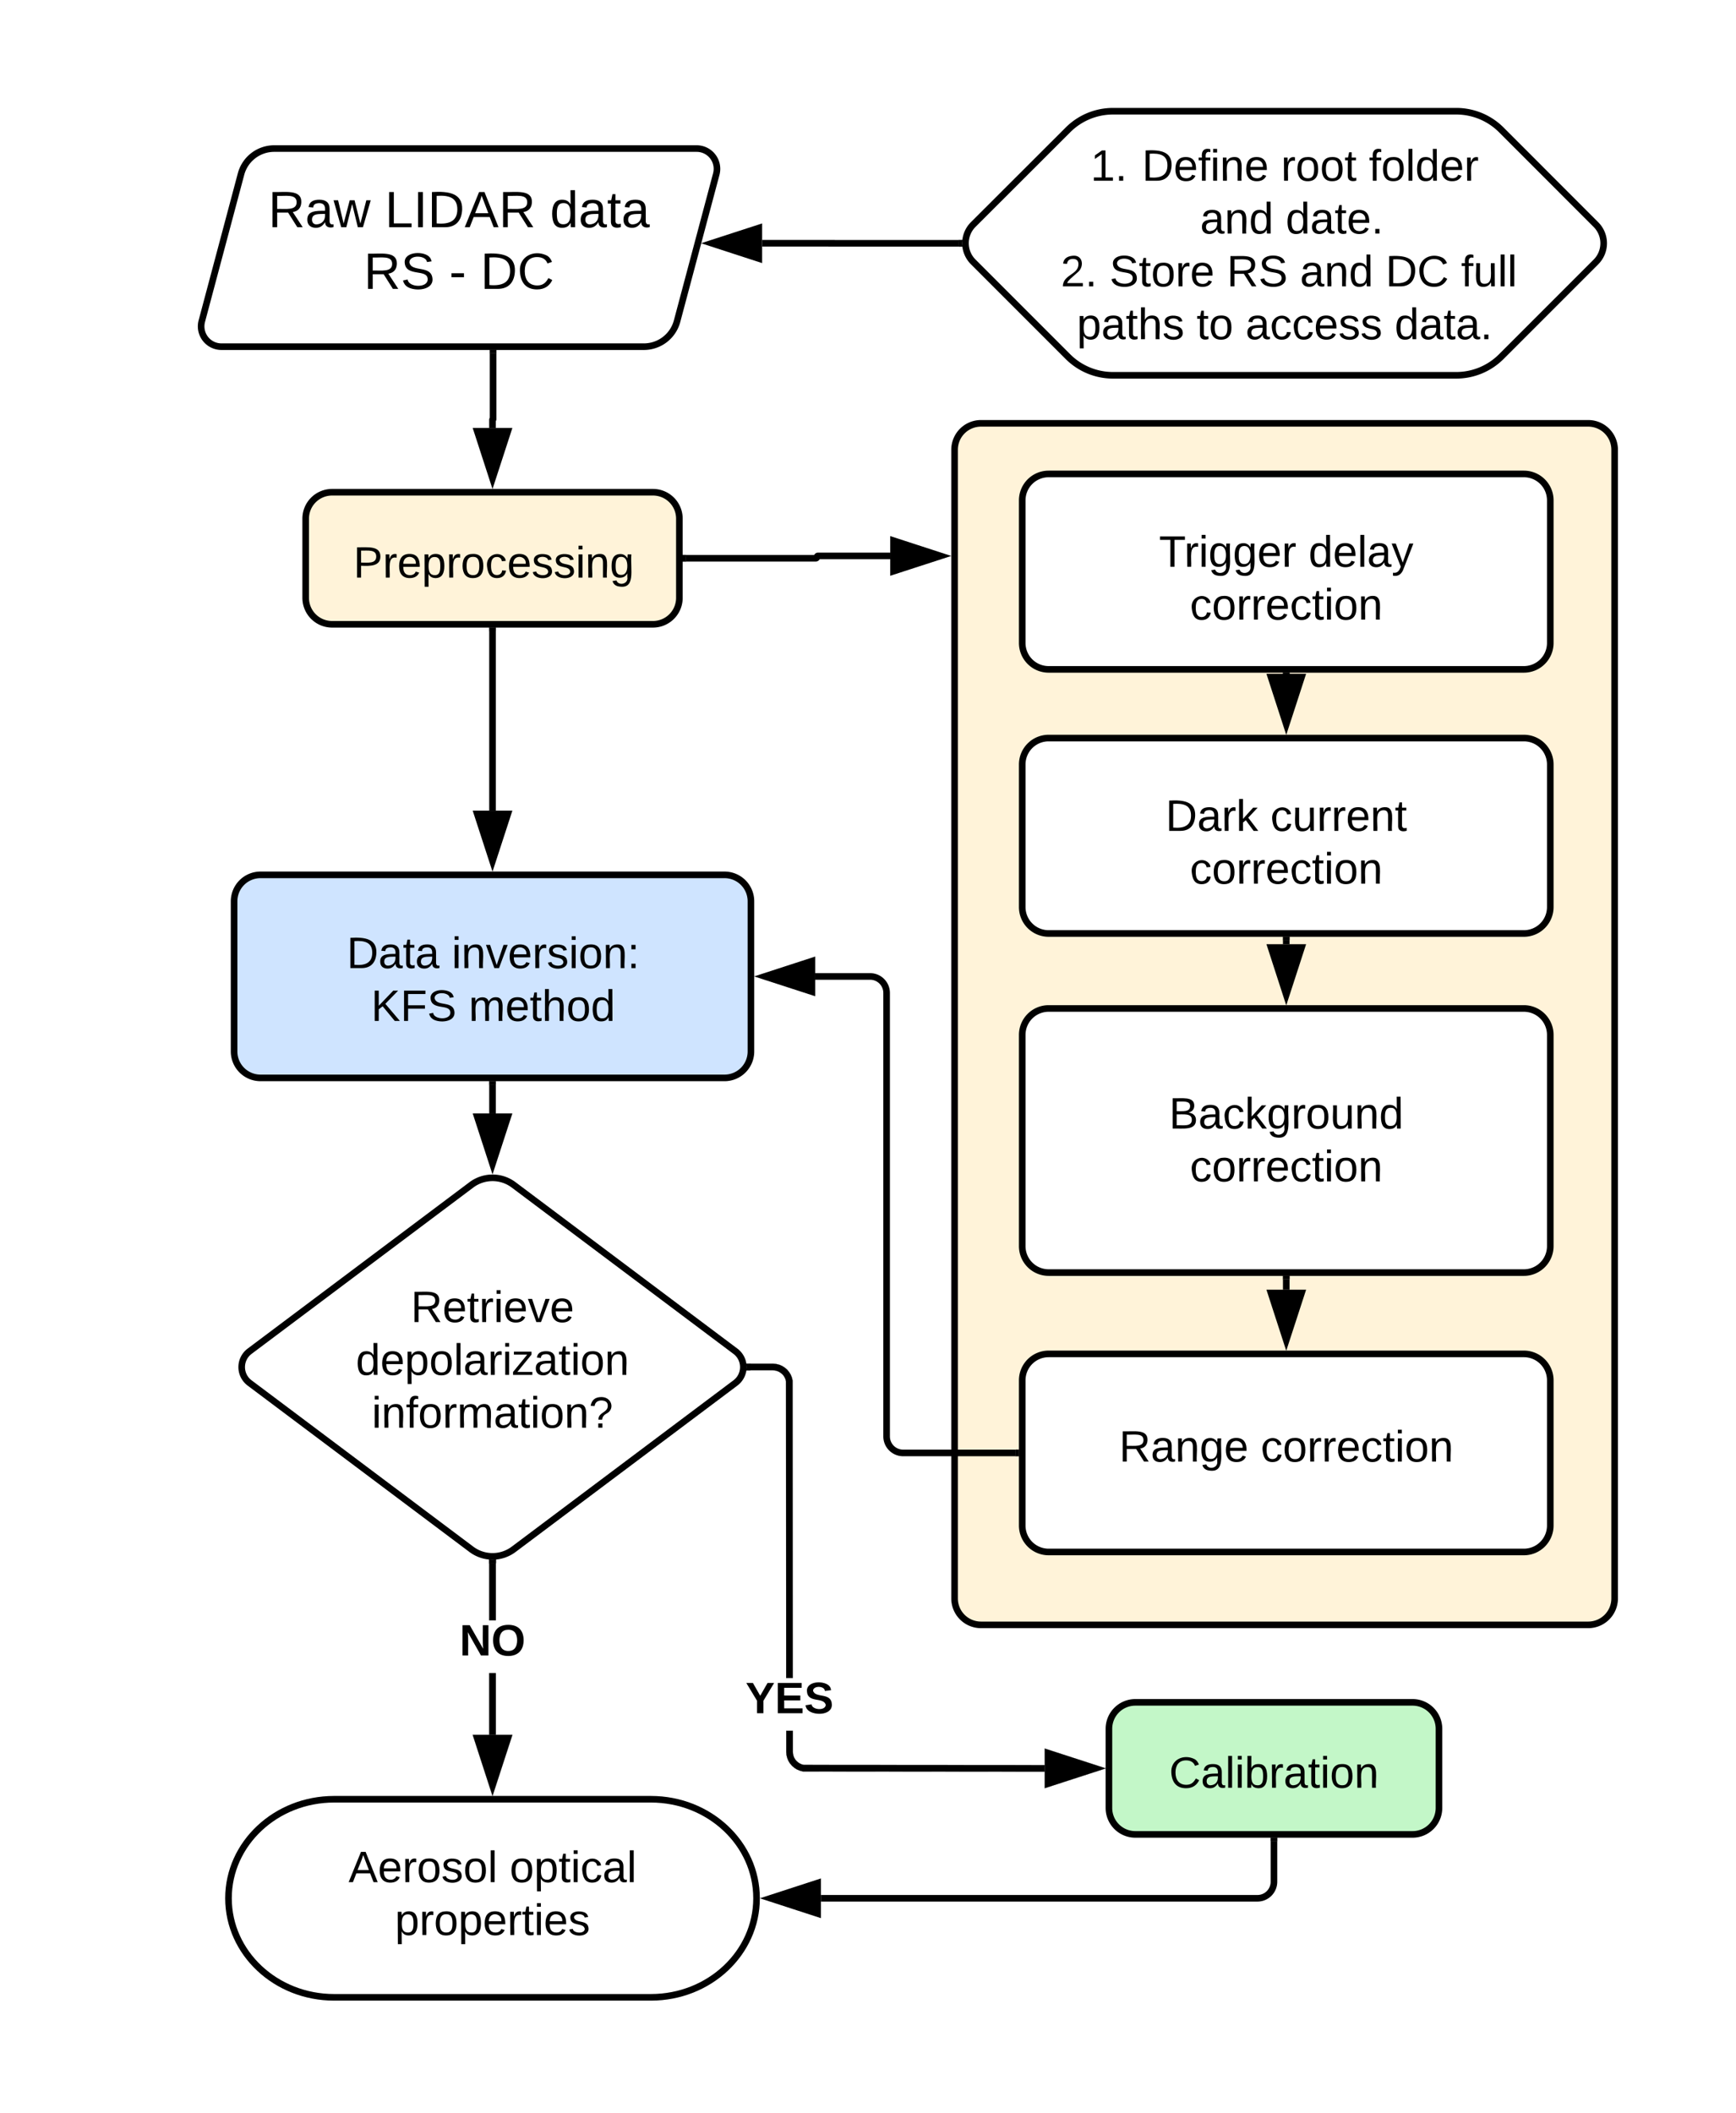 <svg xmlns="http://www.w3.org/2000/svg" xmlns:xlink="http://www.w3.org/1999/xlink" xmlns:lucid="lucid" width="526" height="640"><g transform="translate(-344 -295)" lucid:page-tab-id="0_0"><path d="M417.03 347.73A10.4 10.4 0 0 1 427.1 340h128a6.15 6.15 0 0 1 5.93 7.73l-11.88 44.56a10.4 10.4 0 0 1-10.07 7.72h-128a6.15 6.15 0 0 1-5.93-7.73z" stroke="#000" stroke-width="2" fill="#fff"/><use xlink:href="#a" transform="matrix(1,0,0,1,408.09,345) translate(17.185 18.832)"/><use xlink:href="#b" transform="matrix(1,0,0,1,408.09,345) translate(52.531 18.832)"/><use xlink:href="#c" transform="matrix(1,0,0,1,408.09,345) translate(102.568 18.832)"/><use xlink:href="#d" transform="matrix(1,0,0,1,408.09,345) translate(46.136 37.499)"/><use xlink:href="#e" transform="matrix(1,0,0,1,408.09,345) translate(72.019 37.499)"/><use xlink:href="#f" transform="matrix(1,0,0,1,408.09,345) translate(81.481 37.499)"/><path d="M436.62 452.1a8 8 0 0 1 8-8h97.23a8 8 0 0 1 8 8v24a8 8 0 0 1-8 8h-97.23a8 8 0 0 1-8-8z" stroke="#000" stroke-width="2" fill="#fff3d9"/><use xlink:href="#g" transform="matrix(1,0,0,1,448.617,456.093) translate(2.463 13.867)"/><path d="M414.93 568a8 8 0 0 1 8-8h140.6a8 8 0 0 1 8 8v45.5a8 8 0 0 1-8 8h-140.6a8 8 0 0 1-8-8z" stroke="#000" stroke-width="2" fill="#cfe4ff"/><use xlink:href="#h" transform="matrix(1,0,0,1,426.925,572) translate(22.13 16.242)"/><use xlink:href="#i" transform="matrix(1,0,0,1,426.925,572) translate(53.944 16.242)"/><use xlink:href="#j" transform="matrix(1,0,0,1,426.925,572) translate(29.5 32.242)"/><use xlink:href="#k" transform="matrix(1,0,0,1,426.925,572) translate(59.093 32.242)"/><path d="M667.58 334.35a19.3 19.3 0 0 1 13.65-5.66h104a19.3 19.3 0 0 1 13.66 5.65l28.68 28.7a8 8 0 0 1 0 11.3l-28.7 28.7a19.3 19.3 0 0 1-13.65 5.64h-104a19.3 19.3 0 0 1-13.65-5.66l-28.7-28.7a8 8 0 0 1 0-11.3z" stroke="#000" stroke-width="2" fill="#fff"/><use xlink:href="#l" transform="matrix(1,0,0,1,638.234,333.692) translate(36.209 16.054)"/><use xlink:href="#m" transform="matrix(1,0,0,1,638.234,333.692) translate(51.764 16.054)"/><use xlink:href="#n" transform="matrix(1,0,0,1,638.234,333.692) translate(93.912 16.054)"/><use xlink:href="#o" transform="matrix(1,0,0,1,638.234,333.692) translate(120.542 16.054)"/><use xlink:href="#p" transform="matrix(1,0,0,1,638.234,333.692) translate(69.4 32.054)"/><use xlink:href="#q" transform="matrix(1,0,0,1,638.234,333.692) translate(95.326 32.054)"/><use xlink:href="#r" transform="matrix(1,0,0,1,638.234,333.692) translate(27.13 48.054)"/><use xlink:href="#s" transform="matrix(1,0,0,1,638.234,333.692) translate(41.944 48.054)"/><use xlink:href="#t" transform="matrix(1,0,0,1,638.234,333.692) translate(77.463 48.054)"/><use xlink:href="#p" transform="matrix(1,0,0,1,638.234,333.692) translate(99.648 48.054)"/><use xlink:href="#u" transform="matrix(1,0,0,1,638.234,333.692) translate(125.574 48.054)"/><use xlink:href="#v" transform="matrix(1,0,0,1,638.234,333.692) translate(148.463 48.054)"/><use xlink:href="#w" transform="matrix(1,0,0,1,638.234,333.692) translate(32.042 64.054)"/><use xlink:href="#x" transform="matrix(1,0,0,1,638.234,333.692) translate(68.338 64.054)"/><use xlink:href="#y" transform="matrix(1,0,0,1,638.234,333.692) translate(83.153 64.054)"/><use xlink:href="#z" transform="matrix(1,0,0,1,638.234,333.692) translate(128.338 64.054)"/><path d="M634.54 368.7H596h-.02v-.02h-21.06" stroke="#000" stroke-width="2" fill="none"/><path d="M635.54 368.7l.08 1h-1.1v-2h1.1z" stroke="#000" stroke-width=".05"/><path d="M559.66 368.68l14.26-4.63v9.27z" stroke="#000" stroke-width="2"/><path d="M633.23 431.23a8 8 0 0 1 8-8h184a8 8 0 0 1 8 8v347.95a8 8 0 0 1-8 8h-184a8 8 0 0 1-8-8z" stroke="#000" stroke-width="2" fill="#fff3d9"/><use xlink:href="#A" transform="matrix(1,0,0,1,645.234,435.229) translate(88 173.242)"/><path d="M493.4 401.96v20a.08.08 0 0 1-.08.1.08.08 0 0 0-.1.08v2.5" stroke="#000" stroke-width="2" fill="none"/><path d="M494.4 402h-2v-1.04h2z" stroke="#000" stroke-width=".05"/><path d="M493.23 439.9l-4.63-14.26h9.27z" stroke="#000" stroke-width="2"/><path d="M486.83 653.9a10.67 10.67 0 0 1 12.8 0l67.2 50.4a6 6 0 0 1 0 9.6l-67.2 50.4a10.67 10.67 0 0 1-12.8 0l-67.2-50.4a6 6 0 0 1 0-9.6z" stroke="#000" stroke-width="2" fill="#fff"/><use xlink:href="#B" transform="matrix(1,0,0,1,418.234,654.093) translate(50.246 41.367)"/><use xlink:href="#C" transform="matrix(1,0,0,1,418.234,654.093) translate(33.593 57.367)"/><use xlink:href="#D" transform="matrix(1,0,0,1,418.234,654.093) translate(38.412 73.367)"/><path d="M680 818.65a8 8 0 0 1 8-8h84a8 8 0 0 1 8 8v24a8 8 0 0 1-8 8h-84a8 8 0 0 1-8-8z" stroke="#000" stroke-width="2" fill="#c3f7c8"/><use xlink:href="#E" transform="matrix(1,0,0,1,692,822.648) translate(6.241 13.867)"/><path d="M541.23 840c17.68 0 32 13.43 32 30s-14.32 30-32 30h-96c-17.67 0-32-13.43-32-30s14.33-30 32-30z" stroke="#000" stroke-width="2" fill="#fff"/><use xlink:href="#F" transform="matrix(1,0,0,1,418.234,845) translate(31.37 20.117)"/><use xlink:href="#G" transform="matrix(1,0,0,1,418.234,845) translate(80.185 20.117)"/><use xlink:href="#H" transform="matrix(1,0,0,1,418.234,845) translate(45.426 36.117)"/><path d="M493.23 486.04v54.5" stroke="#000" stroke-width="2" fill="none"/><path d="M494.23 486.07h-2v-1.02h2z" stroke="#000" stroke-width=".05"/><path d="M493.23 555.8l-4.63-14.25h9.27z" stroke="#000" stroke-width="2"/><path d="M493.23 623.46v8.8" stroke="#000" stroke-width="2" fill="none"/><path d="M494.23 623.5h-2v-1.04h2z" stroke="#000" stroke-width=".05"/><path d="M493.23 647.52l-4.63-14.26h9.27z" stroke="#000" stroke-width="2"/><path d="M494.23 820.5h-2v-18.7h2zm0-34.7h-2v-17.37h2z" stroke="#000" stroke-width=".05"/><path d="M493.23 767.43l1-.07v1.1h-2v-1.1z"/><path d="M493.23 767.4l1.03-.06v1.14h-2.05v-1.14zm-.97 1.03h1.95v-1.04l-.97.05-.97-.06z" stroke="#000" stroke-width=".05"/><path d="M493.23 835.76l-4.63-14.26h9.27z"/><path d="M493.23 839l-6-18.5h12.02zm-3.26-16.5l3.26 10.03 3.26-10.03z" stroke="#000" stroke-width=".05"/><use xlink:href="#I" transform="matrix(1,0,0,1,483.252,785.791) translate(0.005 10.667)"/><path d="M584.23 825.6l.06.67.13.6.24.6.33.53.4.47.48.4.54.34.58.25.57.14 72.98.05v2l-73.22-.06-.95-.24-.87-.36-.8-.5-.7-.6-.62-.72-.5-.8-.36-.88-.22-.9-.07-.9v-6.42h2zm-5.06-117.44l.92.22.86.36.8.5.72.6.6.72.5.8.36.88.23.95.05 90.08h-2l-.05-89.85-.14-.57-.24-.58-.33-.54-.4-.47-.5-.4-.52-.34-.58-.24-.6-.15-.68-.06h-6.96v-2h7.03z" stroke="#000" stroke-width=".05"/><path d="M571.26 710.1h-1.12l.1-1-.1-1h1.12z"/><path d="M571.3 710.12h-1.18l.1-1.03-.1-1.03h1.17zm-1.13-2l.1.97-.1.97h1.07v-1.95z" stroke="#000" stroke-width=".05"/><path d="M675.8 830.65l-14.26 4.63V826z"/><path d="M679.05 830.65l-18.5 6v-12zm-16.5 3.26l10.02-3.25-10.03-3.26z" stroke="#000" stroke-width=".05"/><use xlink:href="#J" transform="matrix(1,0,0,1,569.9,803.28) translate(0.005 10.667)"/><path d="M730 852.6V865a5 5 0 0 1-5 5H592.74" stroke="#000" stroke-width="2" fill="none"/><path d="M731 852.63h-2v-1.03h2z" stroke="#000" stroke-width=".05"/><path d="M577.47 870l14.27-4.64v9.28z" stroke="#000" stroke-width="2"/><path d="M653.73 713.1a8 8 0 0 1 8-8h144a8 8 0 0 1 8 8v44a8 8 0 0 1-8 8h-144a8 8 0 0 1-8-8z" stroke="#000" stroke-width="2" fill="#fff"/><g><use xlink:href="#K" transform="matrix(1,0,0,1,665.735,717.111) translate(17.333 20.617)"/><use xlink:href="#L" transform="matrix(1,0,0,1,665.735,717.111) translate(60.259 20.617)"/></g><path d="M653.73 446.56a8 8 0 0 1 8-8h144a8 8 0 0 1 8 8v43.2a8 8 0 0 1-8 8h-144a8 8 0 0 1-8-8z" stroke="#000" stroke-width="2" fill="#fff"/><g><use xlink:href="#M" transform="matrix(1,0,0,1,665.735,450.557) translate(29.444 16.117)"/><use xlink:href="#N" transform="matrix(1,0,0,1,665.735,450.557) translate(74.741 16.117)"/><use xlink:href="#L" transform="matrix(1,0,0,1,665.735,450.557) translate(38.796 32.117)"/></g><path d="M653.73 526.56a8 8 0 0 1 8-8h144a8 8 0 0 1 8 8v43.2a8 8 0 0 1-8 8h-144a8 8 0 0 1-8-8z" stroke="#000" stroke-width="2" fill="#fff"/><g><use xlink:href="#O" transform="matrix(1,0,0,1,665.735,530.557) translate(31.407 16.117)"/><use xlink:href="#P" transform="matrix(1,0,0,1,665.735,530.557) translate(63.185 16.117)"/><use xlink:href="#L" transform="matrix(1,0,0,1,665.735,530.557) translate(38.796 32.117)"/></g><path d="M653.73 608.47a8 8 0 0 1 8-8h144a8 8 0 0 1 8 8v64a8 8 0 0 1-8 8h-144a8 8 0 0 1-8-8z" stroke="#000" stroke-width="2" fill="#fff"/><g><use xlink:href="#Q" transform="matrix(1,0,0,1,665.735,612.475) translate(32.463 24.367)"/><use xlink:href="#L" transform="matrix(1,0,0,1,665.735,612.475) translate(38.796 40.367)"/></g><path d="M733.73 499.7v-.6" stroke="#000" stroke-width="2" fill="none"/><path d="M734.73 499.73h-2v-1.02h2z" stroke="#000" stroke-width=".05"/><path d="M733.73 514.37l-4.63-14.27h9.27z" stroke="#000" stroke-width="2"/><path d="M733.73 579.7v1.32" stroke="#000" stroke-width="2" fill="none"/><path d="M734.73 579.73h-2v-1.02h2z" stroke="#000" stroke-width=".05"/><path d="M733.73 596.3L729.1 582h9.27z" stroke="#000" stroke-width="2"/><path d="M733.73 682.43v3.23" stroke="#000" stroke-width="2" fill="none"/><path d="M734.73 682.45h-2v-1.02h2z" stroke="#000" stroke-width=".05"/><path d="M733.73 700.92l-4.63-14.26h9.27z" stroke="#000" stroke-width="2"/><path d="M651.78 735.1h-34.14a5 5 0 0 1-5-5V595.77a5 5 0 0 0-5-5H591" stroke="#000" stroke-width="2" fill="none"/><path d="M652.78 736.1h-1.02v-2h1.02z" stroke="#000" stroke-width=".05"/><path d="M575.73 590.76l14.27-4.64v9.27z" stroke="#000" stroke-width="2"/><path d="M903.87 315.46a10.4 10.4 0 0 1 10.06-7.73h128a6.15 6.15 0 0 1 5.94 7.73L1036 360.02a10.4 10.4 0 0 1-10.08 7.73h-128a6.15 6.15 0 0 1-5.93-7.73z" stroke="#000" stroke-width="2" fill="#fff"/><g><use xlink:href="#R" transform="matrix(1,0,0,1,894.93,312.731) translate(17.185 18.832)"/><use xlink:href="#S" transform="matrix(1,0,0,1,894.93,312.731) translate(52.531 18.832)"/><use xlink:href="#T" transform="matrix(1,0,0,1,894.93,312.731) translate(102.568 18.832)"/><use xlink:href="#U" transform="matrix(1,0,0,1,894.93,312.731) translate(46.136 37.499)"/><use xlink:href="#V" transform="matrix(1,0,0,1,894.93,312.731) translate(72.019 37.499)"/><use xlink:href="#W" transform="matrix(1,0,0,1,894.93,312.731) translate(81.481 37.499)"/></g><path d="M551.8 464.1h39.37a.35.35 0 0 0 .35-.36.35.35 0 0 1 .35-.35h21.87" stroke="#000" stroke-width="2" fill="none"/><path d="M551.83 465.1h-1.02v-2h1.03z" stroke="#000" stroke-width=".05"/><path d="M629 463.4l-14.26 4.63v-9.27z" stroke="#000" stroke-width="2"/><defs><path d="M233-177c-1 41-23 64-60 70L243 0h-38l-65-103H63V0H30v-248c88 3 205-21 203 71zM63-129c60-2 137 13 137-47 0-61-80-42-137-45v92" id="X"/><path d="M141-36C126-15 110 5 73 4 37 3 15-17 15-53c-1-64 63-63 125-63 3-35-9-54-41-54-24 1-41 7-42 31l-33-3c5-37 33-52 76-52 45 0 72 20 72 64v82c-1 20 7 32 28 27v20c-31 9-61-2-59-35zM48-53c0 20 12 33 32 33 41-3 63-29 60-74-43 2-92-5-92 41" id="Y"/><path d="M206 0h-36l-40-164L89 0H53L-1-190h32L70-26l43-164h34l41 164 42-164h31" id="Z"/><g id="a"><use transform="matrix(0.043,0,0,0.043,0,0)" xlink:href="#X"/><use transform="matrix(0.043,0,0,0.043,11.191,0)" xlink:href="#Y"/><use transform="matrix(0.043,0,0,0.043,19.833,0)" xlink:href="#Z"/></g><path d="M30 0v-248h33v221h125V0H30" id="aa"/><path d="M33 0v-248h34V0H33" id="ab"/><path d="M30-248c118-7 216 8 213 122C240-48 200 0 122 0H30v-248zM63-27c89 8 146-16 146-99s-60-101-146-95v194" id="ac"/><path d="M205 0l-28-72H64L36 0H1l101-248h38L239 0h-34zm-38-99l-47-123c-12 45-31 82-46 123h93" id="ad"/><g id="b"><use transform="matrix(0.043,0,0,0.043,0,0)" xlink:href="#aa"/><use transform="matrix(0.043,0,0,0.043,8.642,0)" xlink:href="#ab"/><use transform="matrix(0.043,0,0,0.043,12.963,0)" xlink:href="#ac"/><use transform="matrix(0.043,0,0,0.043,24.154,0)" xlink:href="#ad"/><use transform="matrix(0.043,0,0,0.043,34.525,0)" xlink:href="#X"/></g><path d="M85-194c31 0 48 13 60 33l-1-100h32l1 261h-30c-2-10 0-23-3-31C134-8 116 4 85 4 32 4 16-35 15-94c0-66 23-100 70-100zm9 24c-40 0-46 34-46 75 0 40 6 74 45 74 42 0 51-32 51-76 0-42-9-74-50-73" id="ae"/><path d="M59-47c-2 24 18 29 38 22v24C64 9 27 4 27-40v-127H5v-23h24l9-43h21v43h35v23H59v120" id="af"/><g id="c"><use transform="matrix(0.043,0,0,0.043,0,0)" xlink:href="#ae"/><use transform="matrix(0.043,0,0,0.043,8.642,0)" xlink:href="#Y"/><use transform="matrix(0.043,0,0,0.043,17.284,0)" xlink:href="#af"/><use transform="matrix(0.043,0,0,0.043,21.605,0)" xlink:href="#Y"/></g><path d="M185-189c-5-48-123-54-124 2 14 75 158 14 163 119 3 78-121 87-175 55-17-10-28-26-33-46l33-7c5 56 141 63 141-1 0-78-155-14-162-118-5-82 145-84 179-34 5 7 8 16 11 25" id="ag"/><g id="d"><use transform="matrix(0.043,0,0,0.043,0,0)" xlink:href="#X"/><use transform="matrix(0.043,0,0,0.043,11.191,0)" xlink:href="#ag"/></g><path d="M16-82v-28h88v28H16" id="ah"/><use transform="matrix(0.043,0,0,0.043,0,0)" xlink:href="#ah" id="e"/><path d="M212-179c-10-28-35-45-73-45-59 0-87 40-87 99 0 60 29 101 89 101 43 0 62-24 78-52l27 14C228-24 195 4 139 4 59 4 22-46 18-125c-6-104 99-153 187-111 19 9 31 26 39 46" id="ai"/><g id="f"><use transform="matrix(0.043,0,0,0.043,0,0)" xlink:href="#ac"/><use transform="matrix(0.043,0,0,0.043,11.191,0)" xlink:href="#ai"/></g><path d="M30-248c87 1 191-15 191 75 0 78-77 80-158 76V0H30v-248zm33 125c57 0 124 11 124-50 0-59-68-47-124-48v98" id="aj"/><path d="M114-163C36-179 61-72 57 0H25l-1-190h30c1 12-1 29 2 39 6-27 23-49 58-41v29" id="ak"/><path d="M100-194c63 0 86 42 84 106H49c0 40 14 67 53 68 26 1 43-12 49-29l28 8c-11 28-37 45-77 45C44 4 14-33 15-96c1-61 26-98 85-98zm52 81c6-60-76-77-97-28-3 7-6 17-6 28h103" id="al"/><path d="M115-194c55 1 70 41 70 98S169 2 115 4C84 4 66-9 55-30l1 105H24l-1-265h31l2 30c10-21 28-34 59-34zm-8 174c40 0 45-34 45-75s-6-73-45-74c-42 0-51 32-51 76 0 43 10 73 51 73" id="am"/><path d="M100-194c62-1 85 37 85 99 1 63-27 99-86 99S16-35 15-95c0-66 28-99 85-99zM99-20c44 1 53-31 53-75 0-43-8-75-51-75s-53 32-53 75 10 74 51 75" id="an"/><path d="M96-169c-40 0-48 33-48 73s9 75 48 75c24 0 41-14 43-38l32 2c-6 37-31 61-74 61-59 0-76-41-82-99-10-93 101-131 147-64 4 7 5 14 7 22l-32 3c-4-21-16-35-41-35" id="ao"/><path d="M135-143c-3-34-86-38-87 0 15 53 115 12 119 90S17 21 10-45l28-5c4 36 97 45 98 0-10-56-113-15-118-90-4-57 82-63 122-42 12 7 21 19 24 35" id="ap"/><path d="M24-231v-30h32v30H24zM24 0v-190h32V0H24" id="aq"/><path d="M117-194c89-4 53 116 60 194h-32v-121c0-31-8-49-39-48C34-167 62-67 57 0H25l-1-190h30c1 10-1 24 2 32 11-22 29-35 61-36" id="ar"/><path d="M177-190C167-65 218 103 67 71c-23-6-38-20-44-43l32-5c15 47 100 32 89-28v-30C133-14 115 1 83 1 29 1 15-40 15-95c0-56 16-97 71-98 29-1 48 16 59 35 1-10 0-23 2-32h30zM94-22c36 0 50-32 50-73 0-42-14-75-50-75-39 0-46 34-46 75s6 73 46 73" id="as"/><g id="g"><use transform="matrix(0.037,0,0,0.037,0,0)" xlink:href="#aj"/><use transform="matrix(0.037,0,0,0.037,8.889,0)" xlink:href="#ak"/><use transform="matrix(0.037,0,0,0.037,13.296,0)" xlink:href="#al"/><use transform="matrix(0.037,0,0,0.037,20.704,0)" xlink:href="#am"/><use transform="matrix(0.037,0,0,0.037,28.111,0)" xlink:href="#ak"/><use transform="matrix(0.037,0,0,0.037,32.519,0)" xlink:href="#an"/><use transform="matrix(0.037,0,0,0.037,39.926,0)" xlink:href="#ao"/><use transform="matrix(0.037,0,0,0.037,46.593,0)" xlink:href="#al"/><use transform="matrix(0.037,0,0,0.037,54,0)" xlink:href="#ap"/><use transform="matrix(0.037,0,0,0.037,60.667,0)" xlink:href="#ap"/><use transform="matrix(0.037,0,0,0.037,67.333,0)" xlink:href="#aq"/><use transform="matrix(0.037,0,0,0.037,70.259,0)" xlink:href="#ar"/><use transform="matrix(0.037,0,0,0.037,77.667,0)" xlink:href="#as"/></g><g id="h"><use transform="matrix(0.037,0,0,0.037,0,0)" xlink:href="#ac"/><use transform="matrix(0.037,0,0,0.037,9.593,0)" xlink:href="#Y"/><use transform="matrix(0.037,0,0,0.037,17,0)" xlink:href="#af"/><use transform="matrix(0.037,0,0,0.037,20.704,0)" xlink:href="#Y"/></g><path d="M108 0H70L1-190h34L89-25l56-165h34" id="at"/><path d="M33-154v-36h34v36H33zM33 0v-36h34V0H33" id="au"/><g id="i"><use transform="matrix(0.037,0,0,0.037,0,0)" xlink:href="#aq"/><use transform="matrix(0.037,0,0,0.037,2.926,0)" xlink:href="#ar"/><use transform="matrix(0.037,0,0,0.037,10.333,0)" xlink:href="#at"/><use transform="matrix(0.037,0,0,0.037,17,0)" xlink:href="#al"/><use transform="matrix(0.037,0,0,0.037,24.407,0)" xlink:href="#ak"/><use transform="matrix(0.037,0,0,0.037,28.815,0)" xlink:href="#ap"/><use transform="matrix(0.037,0,0,0.037,35.481,0)" xlink:href="#aq"/><use transform="matrix(0.037,0,0,0.037,38.407,0)" xlink:href="#an"/><use transform="matrix(0.037,0,0,0.037,45.815,0)" xlink:href="#ar"/><use transform="matrix(0.037,0,0,0.037,53.222,0)" xlink:href="#au"/></g><path d="M194 0L95-120 63-95V0H30v-248h33v124l119-124h40L117-140 236 0h-42" id="av"/><path d="M63-220v92h138v28H63V0H30v-248h175v28H63" id="aw"/><g id="j"><use transform="matrix(0.037,0,0,0.037,0,0)" xlink:href="#av"/><use transform="matrix(0.037,0,0,0.037,8.889,0)" xlink:href="#aw"/><use transform="matrix(0.037,0,0,0.037,17,0)" xlink:href="#ag"/></g><path d="M210-169c-67 3-38 105-44 169h-31v-121c0-29-5-50-35-48C34-165 62-65 56 0H25l-1-190h30c1 10-1 24 2 32 10-44 99-50 107 0 11-21 27-35 58-36 85-2 47 119 55 194h-31v-121c0-29-5-49-35-48" id="ax"/><path d="M106-169C34-169 62-67 57 0H25v-261h32l-1 103c12-21 28-36 61-36 89 0 53 116 60 194h-32v-121c2-32-8-49-39-48" id="ay"/><g id="k"><use transform="matrix(0.037,0,0,0.037,0,0)" xlink:href="#ax"/><use transform="matrix(0.037,0,0,0.037,11.074,0)" xlink:href="#al"/><use transform="matrix(0.037,0,0,0.037,18.481,0)" xlink:href="#af"/><use transform="matrix(0.037,0,0,0.037,22.185,0)" xlink:href="#ay"/><use transform="matrix(0.037,0,0,0.037,29.593,0)" xlink:href="#an"/><use transform="matrix(0.037,0,0,0.037,37,0)" xlink:href="#ae"/></g><path d="M27 0v-27h64v-190l-56 39v-29l58-41h29v221h61V0H27" id="az"/><path d="M33 0v-38h34V0H33" id="aA"/><g id="l"><use transform="matrix(0.037,0,0,0.037,0,0)" xlink:href="#az"/><use transform="matrix(0.037,0,0,0.037,7.407,0)" xlink:href="#aA"/></g><path d="M101-234c-31-9-42 10-38 44h38v23H63V0H32v-167H5v-23h27c-7-52 17-82 69-68v24" id="aB"/><g id="m"><use transform="matrix(0.037,0,0,0.037,0,0)" xlink:href="#ac"/><use transform="matrix(0.037,0,0,0.037,9.593,0)" xlink:href="#al"/><use transform="matrix(0.037,0,0,0.037,17,0)" xlink:href="#aB"/><use transform="matrix(0.037,0,0,0.037,20.704,0)" xlink:href="#aq"/><use transform="matrix(0.037,0,0,0.037,23.63,0)" xlink:href="#ar"/><use transform="matrix(0.037,0,0,0.037,31.037,0)" xlink:href="#al"/></g><g id="n"><use transform="matrix(0.037,0,0,0.037,0,0)" xlink:href="#ak"/><use transform="matrix(0.037,0,0,0.037,4.407,0)" xlink:href="#an"/><use transform="matrix(0.037,0,0,0.037,11.815,0)" xlink:href="#an"/><use transform="matrix(0.037,0,0,0.037,19.222,0)" xlink:href="#af"/></g><path d="M24 0v-261h32V0H24" id="aC"/><g id="o"><use transform="matrix(0.037,0,0,0.037,0,0)" xlink:href="#aB"/><use transform="matrix(0.037,0,0,0.037,3.704,0)" xlink:href="#an"/><use transform="matrix(0.037,0,0,0.037,11.111,0)" xlink:href="#aC"/><use transform="matrix(0.037,0,0,0.037,14.037,0)" xlink:href="#ae"/><use transform="matrix(0.037,0,0,0.037,21.444,0)" xlink:href="#al"/><use transform="matrix(0.037,0,0,0.037,28.852,0)" xlink:href="#ak"/></g><g id="p"><use transform="matrix(0.037,0,0,0.037,0,0)" xlink:href="#Y"/><use transform="matrix(0.037,0,0,0.037,7.407,0)" xlink:href="#ar"/><use transform="matrix(0.037,0,0,0.037,14.815,0)" xlink:href="#ae"/></g><g id="q"><use transform="matrix(0.037,0,0,0.037,0,0)" xlink:href="#ae"/><use transform="matrix(0.037,0,0,0.037,7.407,0)" xlink:href="#Y"/><use transform="matrix(0.037,0,0,0.037,14.815,0)" xlink:href="#af"/><use transform="matrix(0.037,0,0,0.037,18.519,0)" xlink:href="#al"/><use transform="matrix(0.037,0,0,0.037,25.926,0)" xlink:href="#aA"/></g><path d="M101-251c82-7 93 87 43 132L82-64C71-53 59-42 53-27h129V0H18c2-99 128-94 128-182 0-28-16-43-45-43s-46 15-49 41l-32-3c6-41 34-60 81-64" id="aD"/><g id="r"><use transform="matrix(0.037,0,0,0.037,0,0)" xlink:href="#aD"/><use transform="matrix(0.037,0,0,0.037,7.407,0)" xlink:href="#aA"/></g><g id="s"><use transform="matrix(0.037,0,0,0.037,0,0)" xlink:href="#ag"/><use transform="matrix(0.037,0,0,0.037,8.889,0)" xlink:href="#af"/><use transform="matrix(0.037,0,0,0.037,12.593,0)" xlink:href="#an"/><use transform="matrix(0.037,0,0,0.037,20,0)" xlink:href="#ak"/><use transform="matrix(0.037,0,0,0.037,24.407,0)" xlink:href="#al"/></g><g id="t"><use transform="matrix(0.037,0,0,0.037,0,0)" xlink:href="#X"/><use transform="matrix(0.037,0,0,0.037,9.593,0)" xlink:href="#ag"/></g><g id="u"><use transform="matrix(0.037,0,0,0.037,0,0)" xlink:href="#ac"/><use transform="matrix(0.037,0,0,0.037,9.593,0)" xlink:href="#ai"/></g><path d="M84 4C-5 8 30-112 23-190h32v120c0 31 7 50 39 49 72-2 45-101 50-169h31l1 190h-30c-1-10 1-25-2-33-11 22-28 36-60 37" id="aE"/><g id="v"><use transform="matrix(0.037,0,0,0.037,0,0)" xlink:href="#aB"/><use transform="matrix(0.037,0,0,0.037,3.704,0)" xlink:href="#aE"/><use transform="matrix(0.037,0,0,0.037,11.111,0)" xlink:href="#aC"/><use transform="matrix(0.037,0,0,0.037,14.037,0)" xlink:href="#aC"/></g><g id="w"><use transform="matrix(0.037,0,0,0.037,0,0)" xlink:href="#am"/><use transform="matrix(0.037,0,0,0.037,7.407,0)" xlink:href="#Y"/><use transform="matrix(0.037,0,0,0.037,14.815,0)" xlink:href="#af"/><use transform="matrix(0.037,0,0,0.037,18.519,0)" xlink:href="#ay"/><use transform="matrix(0.037,0,0,0.037,25.926,0)" xlink:href="#ap"/></g><g id="x"><use transform="matrix(0.037,0,0,0.037,0,0)" xlink:href="#af"/><use transform="matrix(0.037,0,0,0.037,3.704,0)" xlink:href="#an"/></g><g id="y"><use transform="matrix(0.037,0,0,0.037,0,0)" xlink:href="#Y"/><use transform="matrix(0.037,0,0,0.037,7.407,0)" xlink:href="#ao"/><use transform="matrix(0.037,0,0,0.037,14.074,0)" xlink:href="#ao"/><use transform="matrix(0.037,0,0,0.037,20.741,0)" xlink:href="#al"/><use transform="matrix(0.037,0,0,0.037,28.148,0)" xlink:href="#ap"/><use transform="matrix(0.037,0,0,0.037,34.815,0)" xlink:href="#ap"/></g><g id="z"><use transform="matrix(0.037,0,0,0.037,0,0)" xlink:href="#ae"/><use transform="matrix(0.037,0,0,0.037,7.407,0)" xlink:href="#Y"/><use transform="matrix(0.037,0,0,0.037,14.815,0)" xlink:href="#af"/><use transform="matrix(0.037,0,0,0.037,18.519,0)" xlink:href="#Y"/><use transform="matrix(0.037,0,0,0.037,25.926,0)" xlink:href="#aA"/></g><g id="B"><use transform="matrix(0.037,0,0,0.037,0,0)" xlink:href="#X"/><use transform="matrix(0.037,0,0,0.037,9.593,0)" xlink:href="#al"/><use transform="matrix(0.037,0,0,0.037,17,0)" xlink:href="#af"/><use transform="matrix(0.037,0,0,0.037,20.704,0)" xlink:href="#ak"/><use transform="matrix(0.037,0,0,0.037,25.111,0)" xlink:href="#aq"/><use transform="matrix(0.037,0,0,0.037,28.037,0)" xlink:href="#al"/><use transform="matrix(0.037,0,0,0.037,35.444,0)" xlink:href="#at"/><use transform="matrix(0.037,0,0,0.037,42.111,0)" xlink:href="#al"/></g><path d="M9 0v-24l116-142H16v-24h144v24L44-24h123V0H9" id="aF"/><g id="C"><use transform="matrix(0.037,0,0,0.037,0,0)" xlink:href="#ae"/><use transform="matrix(0.037,0,0,0.037,7.407,0)" xlink:href="#al"/><use transform="matrix(0.037,0,0,0.037,14.815,0)" xlink:href="#am"/><use transform="matrix(0.037,0,0,0.037,22.222,0)" xlink:href="#an"/><use transform="matrix(0.037,0,0,0.037,29.63,0)" xlink:href="#aC"/><use transform="matrix(0.037,0,0,0.037,32.556,0)" xlink:href="#Y"/><use transform="matrix(0.037,0,0,0.037,39.963,0)" xlink:href="#ak"/><use transform="matrix(0.037,0,0,0.037,44.37,0)" xlink:href="#aq"/><use transform="matrix(0.037,0,0,0.037,47.296,0)" xlink:href="#aF"/><use transform="matrix(0.037,0,0,0.037,53.963,0)" xlink:href="#Y"/><use transform="matrix(0.037,0,0,0.037,61.37,0)" xlink:href="#af"/><use transform="matrix(0.037,0,0,0.037,65.074,0)" xlink:href="#aq"/><use transform="matrix(0.037,0,0,0.037,68,0)" xlink:href="#an"/><use transform="matrix(0.037,0,0,0.037,75.407,0)" xlink:href="#ar"/></g><path d="M103-251c84 0 111 97 45 133-19 10-37 24-39 52H78c0-63 77-55 77-114 0-30-21-42-52-43-32 0-53 17-56 46l-32-2c7-45 34-72 88-72zM77 0v-35h34V0H77" id="aG"/><g id="D"><use transform="matrix(0.037,0,0,0.037,0,0)" xlink:href="#aq"/><use transform="matrix(0.037,0,0,0.037,2.926,0)" xlink:href="#ar"/><use transform="matrix(0.037,0,0,0.037,10.333,0)" xlink:href="#aB"/><use transform="matrix(0.037,0,0,0.037,14.037,0)" xlink:href="#an"/><use transform="matrix(0.037,0,0,0.037,21.444,0)" xlink:href="#ak"/><use transform="matrix(0.037,0,0,0.037,25.852,0)" xlink:href="#ax"/><use transform="matrix(0.037,0,0,0.037,36.926,0)" xlink:href="#Y"/><use transform="matrix(0.037,0,0,0.037,44.333,0)" xlink:href="#af"/><use transform="matrix(0.037,0,0,0.037,48.037,0)" xlink:href="#aq"/><use transform="matrix(0.037,0,0,0.037,50.963,0)" xlink:href="#an"/><use transform="matrix(0.037,0,0,0.037,58.37,0)" xlink:href="#ar"/><use transform="matrix(0.037,0,0,0.037,65.778,0)" xlink:href="#aG"/></g><path d="M115-194c53 0 69 39 70 98 0 66-23 100-70 100C84 3 66-7 56-30L54 0H23l1-261h32v101c10-23 28-34 59-34zm-8 174c40 0 45-34 45-75 0-40-5-75-45-74-42 0-51 32-51 76 0 43 10 73 51 73" id="aH"/><g id="E"><use transform="matrix(0.037,0,0,0.037,0,0)" xlink:href="#ai"/><use transform="matrix(0.037,0,0,0.037,9.593,0)" xlink:href="#Y"/><use transform="matrix(0.037,0,0,0.037,17,0)" xlink:href="#aC"/><use transform="matrix(0.037,0,0,0.037,19.926,0)" xlink:href="#aq"/><use transform="matrix(0.037,0,0,0.037,22.852,0)" xlink:href="#aH"/><use transform="matrix(0.037,0,0,0.037,30.259,0)" xlink:href="#ak"/><use transform="matrix(0.037,0,0,0.037,34.667,0)" xlink:href="#Y"/><use transform="matrix(0.037,0,0,0.037,42.074,0)" xlink:href="#af"/><use transform="matrix(0.037,0,0,0.037,45.778,0)" xlink:href="#aq"/><use transform="matrix(0.037,0,0,0.037,48.704,0)" xlink:href="#an"/><use transform="matrix(0.037,0,0,0.037,56.111,0)" xlink:href="#ar"/></g><g id="F"><use transform="matrix(0.037,0,0,0.037,0,0)" xlink:href="#ad"/><use transform="matrix(0.037,0,0,0.037,8.889,0)" xlink:href="#al"/><use transform="matrix(0.037,0,0,0.037,16.296,0)" xlink:href="#ak"/><use transform="matrix(0.037,0,0,0.037,20.704,0)" xlink:href="#an"/><use transform="matrix(0.037,0,0,0.037,28.111,0)" xlink:href="#ap"/><use transform="matrix(0.037,0,0,0.037,34.778,0)" xlink:href="#an"/><use transform="matrix(0.037,0,0,0.037,42.185,0)" xlink:href="#aC"/></g><g id="G"><use transform="matrix(0.037,0,0,0.037,0,0)" xlink:href="#an"/><use transform="matrix(0.037,0,0,0.037,7.407,0)" xlink:href="#am"/><use transform="matrix(0.037,0,0,0.037,14.815,0)" xlink:href="#af"/><use transform="matrix(0.037,0,0,0.037,18.519,0)" xlink:href="#aq"/><use transform="matrix(0.037,0,0,0.037,21.444,0)" xlink:href="#ao"/><use transform="matrix(0.037,0,0,0.037,28.111,0)" xlink:href="#Y"/><use transform="matrix(0.037,0,0,0.037,35.519,0)" xlink:href="#aC"/></g><g id="H"><use transform="matrix(0.037,0,0,0.037,0,0)" xlink:href="#am"/><use transform="matrix(0.037,0,0,0.037,7.407,0)" xlink:href="#ak"/><use transform="matrix(0.037,0,0,0.037,11.815,0)" xlink:href="#an"/><use transform="matrix(0.037,0,0,0.037,19.222,0)" xlink:href="#am"/><use transform="matrix(0.037,0,0,0.037,26.63,0)" xlink:href="#al"/><use transform="matrix(0.037,0,0,0.037,34.037,0)" xlink:href="#ak"/><use transform="matrix(0.037,0,0,0.037,38.444,0)" xlink:href="#af"/><use transform="matrix(0.037,0,0,0.037,42.148,0)" xlink:href="#aq"/><use transform="matrix(0.037,0,0,0.037,45.074,0)" xlink:href="#al"/><use transform="matrix(0.037,0,0,0.037,52.481,0)" xlink:href="#ap"/></g><path d="M175 0L67-191c6 58 2 128 3 191H24v-248h59L193-55c-6-58-2-129-3-193h46V0h-61" id="aI"/><path d="M140-251c80 0 125 45 125 126S219 4 139 4C58 4 15-44 15-125s44-126 125-126zm-1 214c52 0 73-35 73-88 0-50-21-86-72-86-52 0-73 35-73 86s22 88 72 88" id="aJ"/><g id="I"><use transform="matrix(0.037,0,0,0.037,0,0)" xlink:href="#aI"/><use transform="matrix(0.037,0,0,0.037,9.593,0)" xlink:href="#aJ"/></g><path d="M146-102V0H94v-102L6-248h54l60 105 60-105h54" id="aK"/><path d="M24 0v-248h195v40H76v63h132v40H76v65h150V0H24" id="aL"/><path d="M169-182c-1-43-94-46-97-3 18 66 151 10 154 114 3 95-165 93-204 36-6-8-10-19-12-30l50-8c3 46 112 56 116 5-17-69-150-10-154-114-4-87 153-88 188-35 5 8 8 18 10 28" id="aM"/><g id="J"><use transform="matrix(0.037,0,0,0.037,0,0)" xlink:href="#aK"/><use transform="matrix(0.037,0,0,0.037,8.889,0)" xlink:href="#aL"/><use transform="matrix(0.037,0,0,0.037,17.778,0)" xlink:href="#aM"/></g><g id="K"><use transform="matrix(0.037,0,0,0.037,0,0)" xlink:href="#X"/><use transform="matrix(0.037,0,0,0.037,9.593,0)" xlink:href="#Y"/><use transform="matrix(0.037,0,0,0.037,17,0)" xlink:href="#ar"/><use transform="matrix(0.037,0,0,0.037,24.407,0)" xlink:href="#as"/><use transform="matrix(0.037,0,0,0.037,31.815,0)" xlink:href="#al"/></g><g id="L"><use transform="matrix(0.037,0,0,0.037,0,0)" xlink:href="#ao"/><use transform="matrix(0.037,0,0,0.037,6.667,0)" xlink:href="#an"/><use transform="matrix(0.037,0,0,0.037,14.074,0)" xlink:href="#ak"/><use transform="matrix(0.037,0,0,0.037,18.481,0)" xlink:href="#ak"/><use transform="matrix(0.037,0,0,0.037,22.889,0)" xlink:href="#al"/><use transform="matrix(0.037,0,0,0.037,30.296,0)" xlink:href="#ao"/><use transform="matrix(0.037,0,0,0.037,36.963,0)" xlink:href="#af"/><use transform="matrix(0.037,0,0,0.037,40.667,0)" xlink:href="#aq"/><use transform="matrix(0.037,0,0,0.037,43.593,0)" xlink:href="#an"/><use transform="matrix(0.037,0,0,0.037,51,0)" xlink:href="#ar"/></g><path d="M127-220V0H93v-220H8v-28h204v28h-85" id="aN"/><g id="M"><use transform="matrix(0.037,0,0,0.037,0,0)" xlink:href="#aN"/><use transform="matrix(0.037,0,0,0.037,7.63,0)" xlink:href="#ak"/><use transform="matrix(0.037,0,0,0.037,12.037,0)" xlink:href="#aq"/><use transform="matrix(0.037,0,0,0.037,14.963,0)" xlink:href="#as"/><use transform="matrix(0.037,0,0,0.037,22.37,0)" xlink:href="#as"/><use transform="matrix(0.037,0,0,0.037,29.778,0)" xlink:href="#al"/><use transform="matrix(0.037,0,0,0.037,37.185,0)" xlink:href="#ak"/></g><path d="M179-190L93 31C79 59 56 82 12 73V49c39 6 53-20 64-50L1-190h34L92-34l54-156h33" id="aO"/><g id="N"><use transform="matrix(0.037,0,0,0.037,0,0)" xlink:href="#ae"/><use transform="matrix(0.037,0,0,0.037,7.407,0)" xlink:href="#al"/><use transform="matrix(0.037,0,0,0.037,14.815,0)" xlink:href="#aC"/><use transform="matrix(0.037,0,0,0.037,17.741,0)" xlink:href="#Y"/><use transform="matrix(0.037,0,0,0.037,25.148,0)" xlink:href="#aO"/></g><path d="M143 0L79-87 56-68V0H24v-261h32v163l83-92h37l-77 82L181 0h-38" id="aP"/><g id="O"><use transform="matrix(0.037,0,0,0.037,0,0)" xlink:href="#ac"/><use transform="matrix(0.037,0,0,0.037,9.593,0)" xlink:href="#Y"/><use transform="matrix(0.037,0,0,0.037,17,0)" xlink:href="#ak"/><use transform="matrix(0.037,0,0,0.037,21.407,0)" xlink:href="#aP"/></g><g id="P"><use transform="matrix(0.037,0,0,0.037,0,0)" xlink:href="#ao"/><use transform="matrix(0.037,0,0,0.037,6.667,0)" xlink:href="#aE"/><use transform="matrix(0.037,0,0,0.037,14.074,0)" xlink:href="#ak"/><use transform="matrix(0.037,0,0,0.037,18.481,0)" xlink:href="#ak"/><use transform="matrix(0.037,0,0,0.037,22.889,0)" xlink:href="#al"/><use transform="matrix(0.037,0,0,0.037,30.296,0)" xlink:href="#ar"/><use transform="matrix(0.037,0,0,0.037,37.704,0)" xlink:href="#af"/></g><path d="M160-131c35 5 61 23 61 61C221 17 115-2 30 0v-248c76 3 177-17 177 60 0 33-19 50-47 57zm-97-11c50-1 110 9 110-42 0-47-63-36-110-37v79zm0 115c55-2 124 14 124-45 0-56-70-42-124-44v89" id="aQ"/><g id="Q"><use transform="matrix(0.037,0,0,0.037,0,0)" xlink:href="#aQ"/><use transform="matrix(0.037,0,0,0.037,8.889,0)" xlink:href="#Y"/><use transform="matrix(0.037,0,0,0.037,16.296,0)" xlink:href="#ao"/><use transform="matrix(0.037,0,0,0.037,22.963,0)" xlink:href="#aP"/><use transform="matrix(0.037,0,0,0.037,29.63,0)" xlink:href="#as"/><use transform="matrix(0.037,0,0,0.037,37.037,0)" xlink:href="#ak"/><use transform="matrix(0.037,0,0,0.037,41.444,0)" xlink:href="#an"/><use transform="matrix(0.037,0,0,0.037,48.852,0)" xlink:href="#aE"/><use transform="matrix(0.037,0,0,0.037,56.259,0)" xlink:href="#ar"/><use transform="matrix(0.037,0,0,0.037,63.667,0)" xlink:href="#ae"/></g><g id="R"><use transform="matrix(0.043,0,0,0.043,0,0)" xlink:href="#X"/><use transform="matrix(0.043,0,0,0.043,11.191,0)" xlink:href="#Y"/><use transform="matrix(0.043,0,0,0.043,19.833,0)" xlink:href="#Z"/></g><g id="S"><use transform="matrix(0.043,0,0,0.043,0,0)" xlink:href="#aa"/><use transform="matrix(0.043,0,0,0.043,8.642,0)" xlink:href="#ab"/><use transform="matrix(0.043,0,0,0.043,12.963,0)" xlink:href="#ac"/><use transform="matrix(0.043,0,0,0.043,24.154,0)" xlink:href="#ad"/><use transform="matrix(0.043,0,0,0.043,34.525,0)" xlink:href="#X"/></g><g id="T"><use transform="matrix(0.043,0,0,0.043,0,0)" xlink:href="#ae"/><use transform="matrix(0.043,0,0,0.043,8.642,0)" xlink:href="#Y"/><use transform="matrix(0.043,0,0,0.043,17.284,0)" xlink:href="#af"/><use transform="matrix(0.043,0,0,0.043,21.605,0)" xlink:href="#Y"/></g><g id="U"><use transform="matrix(0.043,0,0,0.043,0,0)" xlink:href="#X"/><use transform="matrix(0.043,0,0,0.043,11.191,0)" xlink:href="#ag"/></g><use transform="matrix(0.043,0,0,0.043,0,0)" xlink:href="#ah" id="V"/><g id="W"><use transform="matrix(0.043,0,0,0.043,0,0)" xlink:href="#ac"/><use transform="matrix(0.043,0,0,0.043,11.191,0)" xlink:href="#ai"/></g></defs></g></svg>